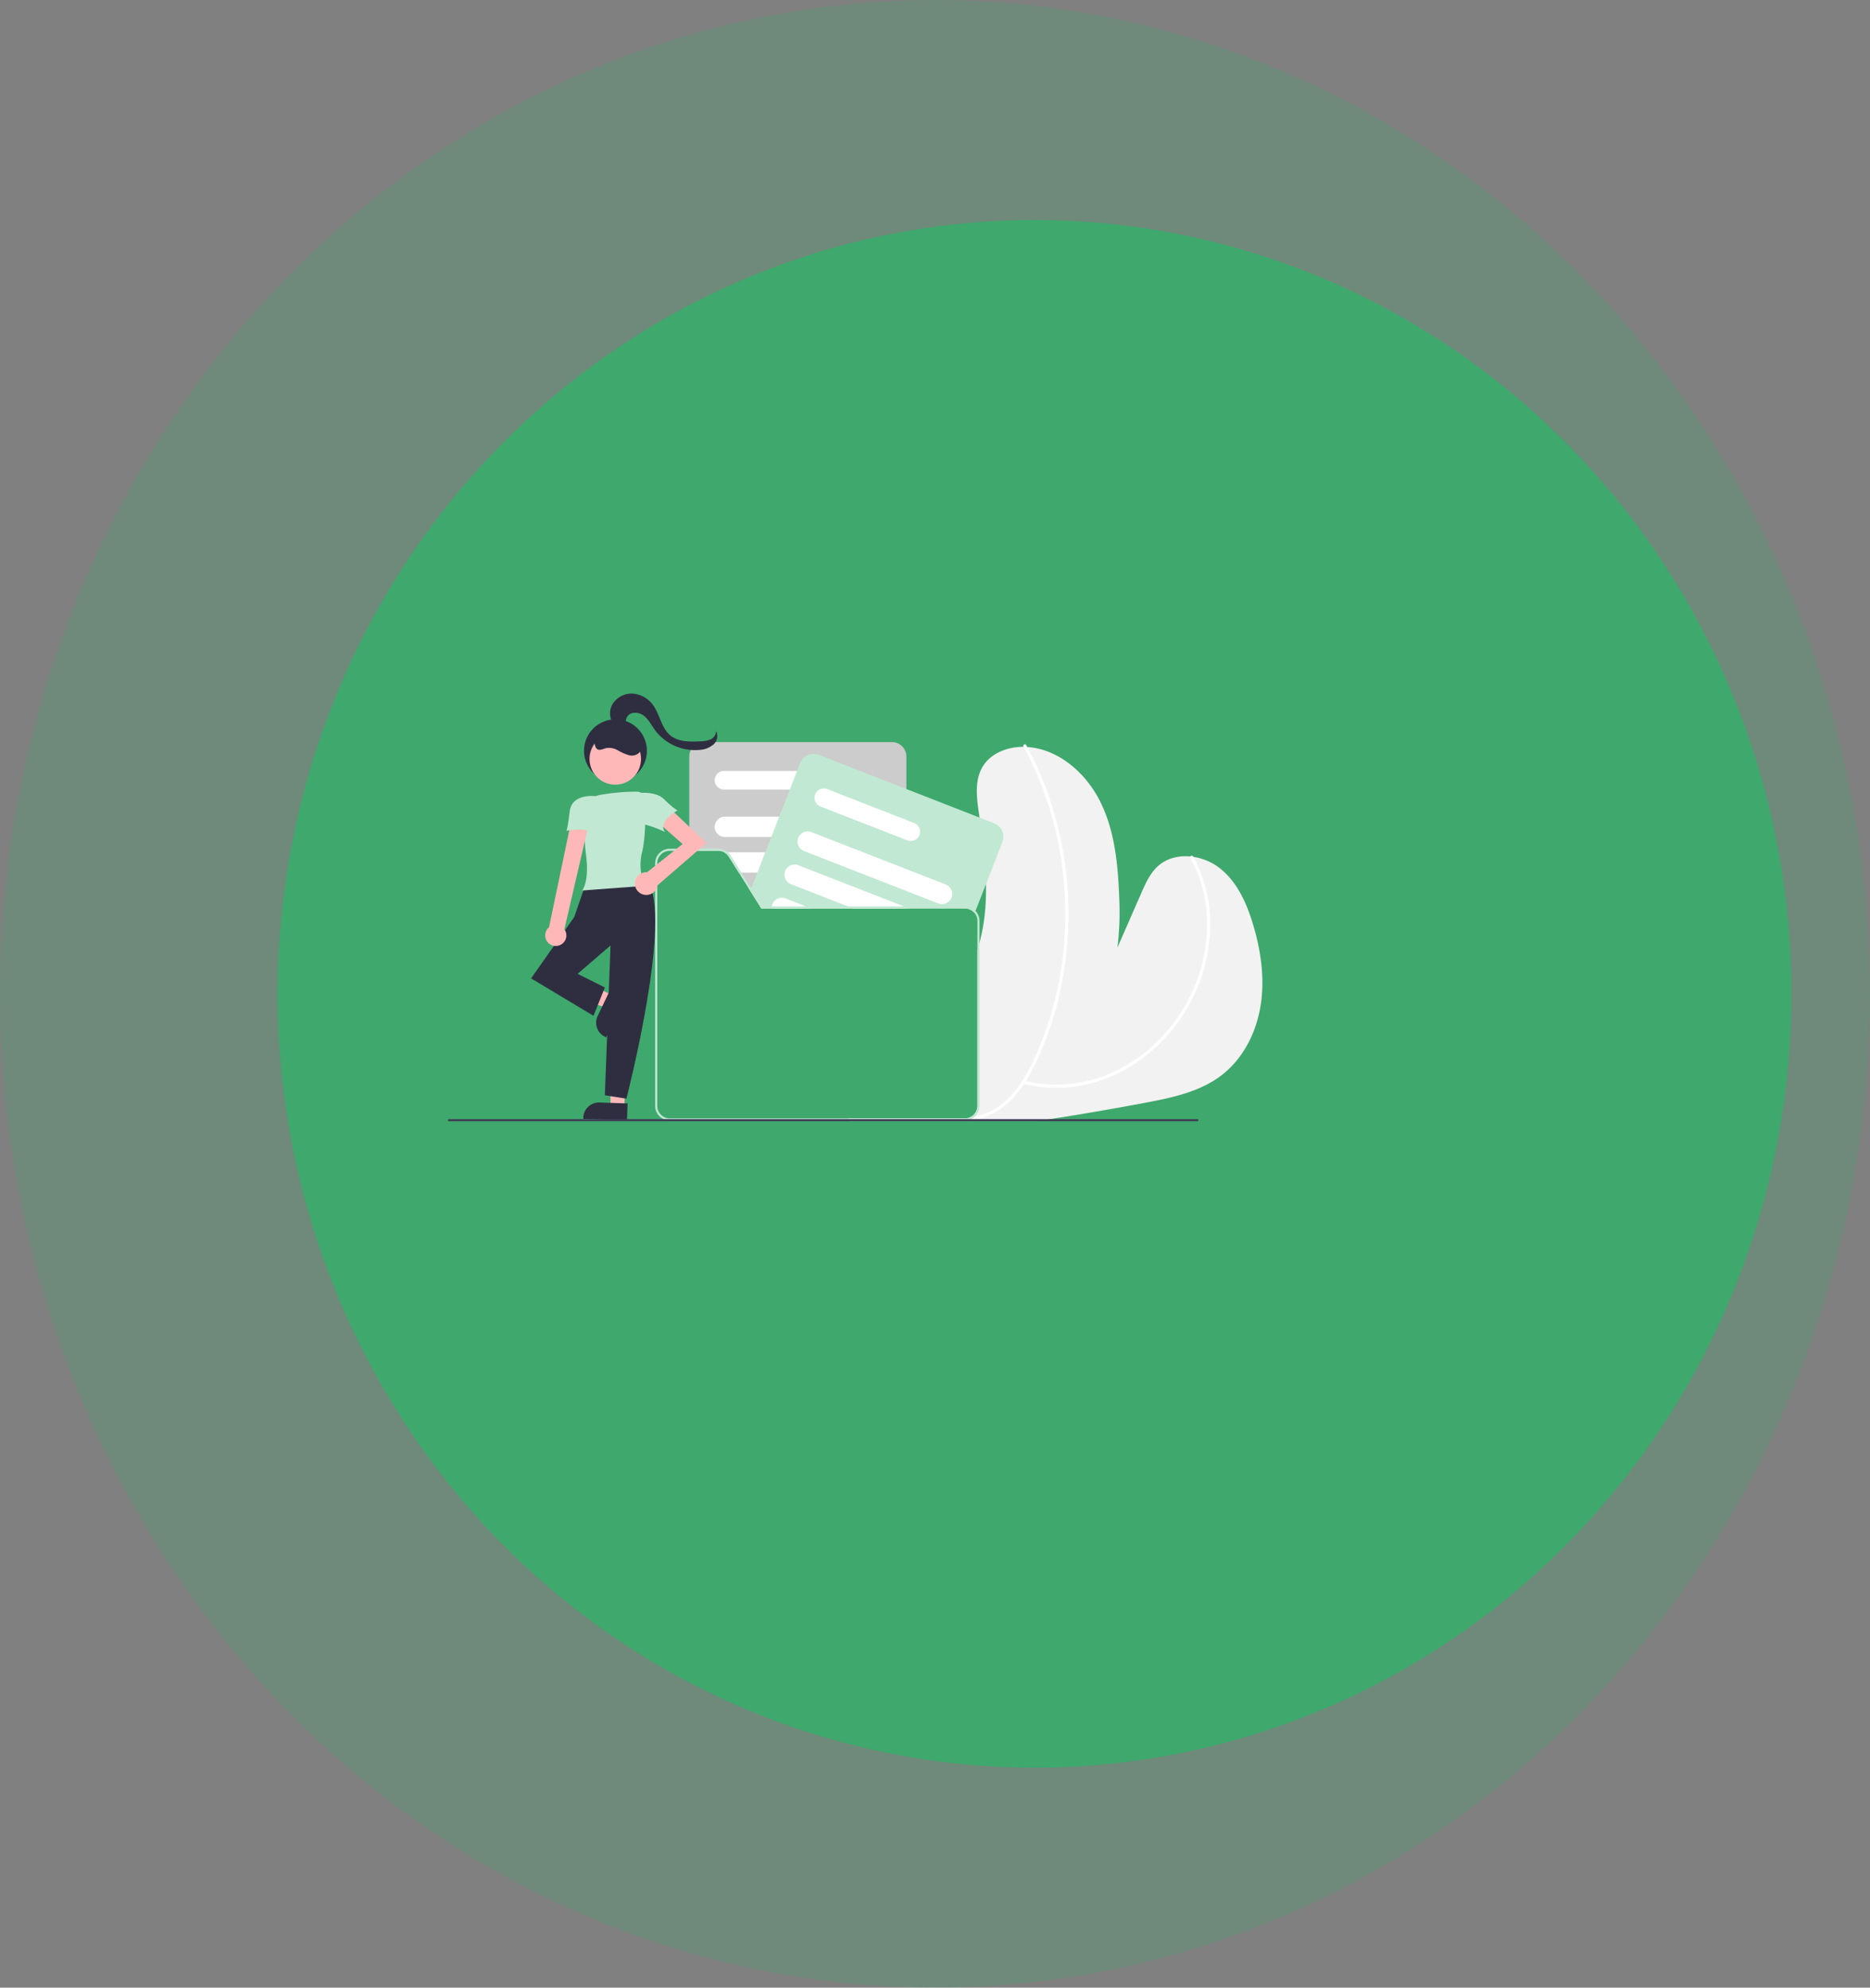 <svg xmlns="http://www.w3.org/2000/svg" xmlns:xlink="http://www.w3.org/1999/xlink" width="714" height="759" viewBox="0 0 714 759"><rect x="0" y="0" width="714" height="759" fill="#808080" stroke="none"/><defs><style>.a{fill:#e0eec4;stroke:#74a112;}.b{fill:rgba(47,178,104,0.2);}.c{fill:rgba(47,178,104,0.75);}.d{clip-path:url(#a);}.e{fill:#f2f2f2;}.f{fill:#fff;}.g{fill:#ccc;}.h{fill:#c1e8d2;}.i{fill:#ffb8b8;}.j{fill:#2f2e41;}.k{fill:#3f3d56;}</style><clipPath id="a"><rect class="a" width="311" height="353" rx="16" transform="translate(805 2608)"/></clipPath></defs><g transform="translate(-1425 -80)"><ellipse class="b" cx="357" cy="379.5" rx="357" ry="379.5" transform="translate(1425 80)"/><ellipse class="c" cx="289" cy="295.5" rx="289" ry="295.5" transform="translate(1531 164)"/><g class="d" transform="translate(791 -2358)"><g transform="translate(805 2702.848)"><path class="e" d="M394.994,217.5c-1.629,10.355-6.676,20.405-15.006,26.765-8.2,6.264-18.7,8.489-28.838,10.4q-18.24,3.446-36.58,6.3-2.6.414-5.2.8H238.153c-.072-.1-.148-.2-.22-.3-.116-.168-.232-.336-.344-.5-.064-.1-.128-.2-.192-.3h44.669a4.787,4.787,0,0,0,4.783-4.779V196.27c.288-.9.556-1.813.8-2.734a72.068,72.068,0,0,0,2.213-13.092c.24-3.082.312-6.164.26-9.25a205.163,205.163,0,0,0-2.462-25.384c-.088-.62-.18-1.245-.268-1.865-.849-5.852-1.621-12.22,1.329-17.347,3.374-5.868,10.863-8.313,17.607-7.713,12.132,1.085,22.35,10.375,27.662,21.338s6.5,23.423,6.98,35.591a111.9,111.9,0,0,1-.672,19.665q4.563-10.435,9.134-20.869c1.625-3.71,3.334-7.541,6.344-10.255,6.292-5.68,16.7-4.535,23.419.636s10.4,13.353,12.848,21.466C395.078,196.49,396.627,207.145,394.994,217.5Z" transform="translate(-84.654 -98.464)"/><path class="f" d="M368.156,161.258a51.588,51.588,0,0,1,6.37,25.644,62.074,62.074,0,0,1-5.736,25.588,64.284,64.284,0,0,1-13.8,19.332,58.57,58.57,0,0,1-19.825,12.664,51.808,51.808,0,0,1-26.9,2.556q-1.883-.324-3.738-.784c-.75-.185-1.07.973-.319,1.158a53.145,53.145,0,0,0,28.515-.82,58.748,58.748,0,0,0,20.886-11.882,65.2,65.2,0,0,0,14.98-19.1,63.839,63.839,0,0,0,7.035-25.562,54.334,54.334,0,0,0-4.907-26.472q-.711-1.492-1.527-2.931a.6.6,0,0,0-1.037.606Z" transform="translate(-84.654 -98.464)"/><path class="f" d="M304.431,118.725a130.222,130.222,0,0,1,11.326,28.411,137.222,137.222,0,0,1,2.334,60.663,129.73,129.73,0,0,1-9.121,29.213c-4.17,9.265-10.174,19.027-20.43,22.271a21.39,21.39,0,0,1-3.546.793c-.762.1-.438,1.262.319,1.158,10.609-1.456,17.98-10.27,22.6-19.254A123.267,123.267,0,0,0,318.371,212.4a138.3,138.3,0,0,0-.472-61.688,132.251,132.251,0,0,0-10.619-29.137q-.88-1.74-1.813-3.452c-.369-.679-1.406-.074-1.037.606Z" transform="translate(-84.654 -98.464)"/><path class="g" d="M254.219,116.979H182.333a5.511,5.511,0,0,0-5.5,5.5V158.5h11.063a4.755,4.755,0,0,1,4.047,2.237l3.835,6.1,3.666,5.832.688,1.1,4.195,6.672.048.076h55.352V122.482a5.511,5.511,0,0,0-5.5-5.5Z" transform="translate(-84.654 -98.464)"/><path class="f" d="M225.725,127.99H190.106a3.56,3.56,0,0,0,0,7.121h35.619a3.56,3.56,0,1,0,0-7.121Z" transform="translate(-84.654 -98.464)"/><path class="f" d="M245.477,145.473H190.43a3.886,3.886,0,1,0,0,7.773h55.047a3.887,3.887,0,0,0,0-7.773Z" transform="translate(-84.654 -98.464)"/><path class="f" d="M248.992,161.311a3.884,3.884,0,0,0-3.514-2.237H190.43c-.084,0-.164,0-.248.008a4.768,4.768,0,0,1,1.757,1.657l3.835,6.1h49.7a3.881,3.881,0,0,0,3.514-5.532Z" transform="translate(-84.654 -98.464)"/><path class="f" d="M249.324,176.037a3.886,3.886,0,0,0-3.847-3.362H199.44l.688,1.1,4.195,6.672h41.154a3.842,3.842,0,0,0,2.254-.724,3.881,3.881,0,0,0,1.629-3.162,3.7,3.7,0,0,0-.036-.52Z" transform="translate(-84.654 -98.464)"/><path class="h" d="M293.264,148l-5.6-2.189-27.938-10.9L226.3,121.862a5.513,5.513,0,0,0-7.129,3.13l-1.169,3-2.782,7.121-4.043,10.363-3.034,7.773-2.274,5.828-3.034,7.769-2.277,5.832-.064.168-.364.929,4.195,6.672.048.076h77.694a4.77,4.77,0,0,1,3.718,1.777l.328-.833,4.011-10.271,6.268-16.062A5.514,5.514,0,0,0,293.264,148Z" transform="translate(-84.654 -98.464)"/><path class="f" d="M262.717,147.895l-2.994-1.169-30.187-11.78a3.562,3.562,0,1,0-2.59,6.636l9.971,3.891,12.332,4.811,10.475,4.091.4.156a3.562,3.562,0,0,0,2.59-6.636Z" transform="translate(-84.654 -98.464)"/><path class="f" d="M274.756,171.366,259.723,165.5l-10.731-4.187-5.732-2.237-14.93-5.828-4.851-1.893a3.886,3.886,0,0,0-4.9,1.893c-.048.1-.1.2-.136.312a3.884,3.884,0,0,0,2.206,5.031l1.241.484,19.9,7.769,17.927,7,12.208,4.767a3.886,3.886,0,1,0,2.826-7.241Z" transform="translate(-84.654 -98.464)"/><path class="f" d="M259.723,180.1l-.965-.376-9.434-3.682-8.618-3.362-14.946-5.832-7.229-2.822a3.886,3.886,0,1,0-2.822,7.241l3.618,1.413,18.051,7.045,1.857.724.192.076h21.378Z" transform="translate(-84.654 -98.464)"/><path class="f" d="M223.207,180.443l-1.857-.724-7.761-3.03a3.88,3.88,0,0,0-5.251,3.03,3.682,3.682,0,0,0-.044.724.445.445,0,0,0,0,.076H223.4Z" transform="translate(-84.654 -98.464)"/><path class="h" d="M239.238,180.443l-1.857-.724H208.337a3.682,3.682,0,0,0-.044.724h-3.971l.048.076h35.058Zm0,0H204.323l.048.076H239.43Zm0,0H204.323l.048.076H239.43Zm.192.076-.192-.076H204.323l.048.076Zm-70.049,80.152a4.786,4.786,0,0,1-4.779-4.779V163.284a4.787,4.787,0,0,1,4.779-4.783h7.449v-.8h-7.449a5.59,5.59,0,0,0-5.58,5.584v92.607a5.584,5.584,0,0,0,3.27,5.075h70.517c-.064-.1-.128-.2-.192-.3Zm116.731-79.207a5.555,5.555,0,0,0-4.047-1.745h-77.25l-4.323-6.876-.1-.168-3.666-5.832-4.107-6.532a5.594,5.594,0,0,0-4.723-2.61H169.381a5.59,5.59,0,0,0-5.58,5.584v92.607a5.584,5.584,0,0,0,3.27,5.075,5.5,5.5,0,0,0,2.309.5H282.065a5.524,5.524,0,0,0,2.314-.5,5.584,5.584,0,0,0,3.27-5.075V185.3a5.552,5.552,0,0,0-1.537-3.839Zm.737,74.428a4.787,4.787,0,0,1-4.783,4.779H169.381a4.786,4.786,0,0,1-4.779-4.779V163.284a4.787,4.787,0,0,1,4.779-4.783h18.512a4.755,4.755,0,0,1,4.047,2.237l3.834,6.1,3.666,5.832.688,1.1,4.195,6.672.048.076h77.694a4.787,4.787,0,0,1,4.783,4.783Zm-47.611-75.448H204.323l.048.076H239.43Zm0,0H204.323l.048.076H239.43Zm0,0H204.323l.048.076H239.43Zm0,0-1.857-.724H204.816l-4.323-6.876-.364.929,4.195,6.672.048.076H239.43Z" transform="translate(-84.654 -98.464)"/><path class="i" d="M62.812,115.182l-2.293,4.793-19.579-6.562,3.383-7.075Z"/><path class="j" d="M143.5,217.661h10.741v6.452h-16.7v-.493a5.959,5.959,0,0,1,5.959-5.959Z" transform="matrix(0.431, -0.902, 0.902, 0.431, -200.978, 158.73)"/><path class="i" d="M67.427,157.987l-5.31-.179-.224-20.671,6.225.367Z"/><path class="j" d="M142.425,254.689h10.741v6.452h-16.7v-.493a5.959,5.959,0,0,1,5.959-5.959Z" transform="translate(-75.872 -103.202) rotate(1.933)"/><path class="j" d="M160.633,169.941s-16.252-4.117-23.62,1.95L132.9,183.81l-16.469,23.4,23.837,14.3L144.6,210.68l-10.4-5.2,12.569-10.835L144.6,251.853l8.235,1.3S171.034,182.51,160.633,169.941Z" transform="translate(-84.654 -98.464)"/><path class="h" d="M135.976,173.654l.2-.352c2.088-3.712,1.75-9.757,1.1-14.175a109.719,109.719,0,0,1-.419-15.039,7.161,7.161,0,0,1,5.708-6.893,81.23,81.23,0,0,1,14.192-1.285l0,.217,0-.217a3.3,3.3,0,0,1,3.312,3.219c.1,5.189.067,14.651-1.221,19.728-1.911,7.535,1.077,12.655,1.108,12.706l.18.3Z" transform="translate(-84.654 -98.464)"/><path class="i" d="M127.616,194.434a4.012,4.012,0,0,0,1.525-5.961l9.172-39.553h-6.935l-8.095,38.773a4.034,4.034,0,0,0,4.332,6.74Z" transform="translate(-84.654 -98.464)"/><path class="i" d="M183.386,155.5l-15.307-14.479-4.137,5.792,10.342,9.1-13.564,10.771c-.1-.007-.2-.015-.3-.015a4.344,4.344,0,1,0,4.3,4.922l.043.043Z" transform="translate(-84.654 -98.464)"/><path class="h" d="M141.587,137.7s-9.559-1.568-10.425,5.8-1.3,7.368-1.3,7.368,6.934-1.3,8.668.433S141.587,137.7,141.587,137.7Z" transform="translate(-84.654 -98.464)"/><path class="h" d="M155.865,136.569s7.8-1.3,11.268,2.167,5.2,4.334,5.2,4.334-7.8,4.334-4.767,8.235c0,0-8.235-3.9-9.535-2.6S155.865,136.569,155.865,136.569Z" transform="translate(-84.654 -98.464)"/><path class="j" d="M149.023,111.407a7.13,7.13,0,0,1-1.68-8.565,8.481,8.481,0,0,1,7.8-4.372,10.51,10.51,0,0,1,7.935,4.5c2.561,3.607,3.1,8.621,6.5,11.445,3.076,2.551,7.481,2.478,11.472,2.275a9.927,9.927,0,0,0,3.941-.745,3.385,3.385,0,0,0,2.038-3.2,4.267,4.267,0,0,1-.924,5.121,8.674,8.674,0,0,1-5.124,2.076,19.04,19.04,0,0,1-17.272-7.578c-1.388-1.915-2.46-4.146-4.365-5.548s-5.082-1.5-6.252.556c-.578,1.017-.522,2.293-1.054,3.335s-2.259,1.6-2.772.552" transform="translate(-84.654 -98.464)"/><circle class="j" cx="12.008" cy="12.008" r="12.008" transform="translate(51.985 9.829)"/><circle class="i" cx="9.831" cy="9.831" r="9.831" transform="translate(54.09 15.123)"/><path class="j" d="M139.61,116.2c1.336.292.9,2.533,1.955,3.4.952.784,2.324-.022,3.522-.314a6.782,6.782,0,0,1,4.494.86,18.718,18.718,0,0,0,4.269,1.863,4.007,4.007,0,0,0,4.186-1.343,4.456,4.456,0,0,0-.123-4.269,9.914,9.914,0,0,0-17.788-.247" transform="translate(-84.654 -98.464)"/><path class="k" d="M371.238,261.367a.4.4,0,0,1-.4.4H85.055a.4.4,0,1,1,0-.8H370.838A.4.4,0,0,1,371.238,261.367Z" transform="translate(-84.654 -98.464)"/></g></g></g></svg>